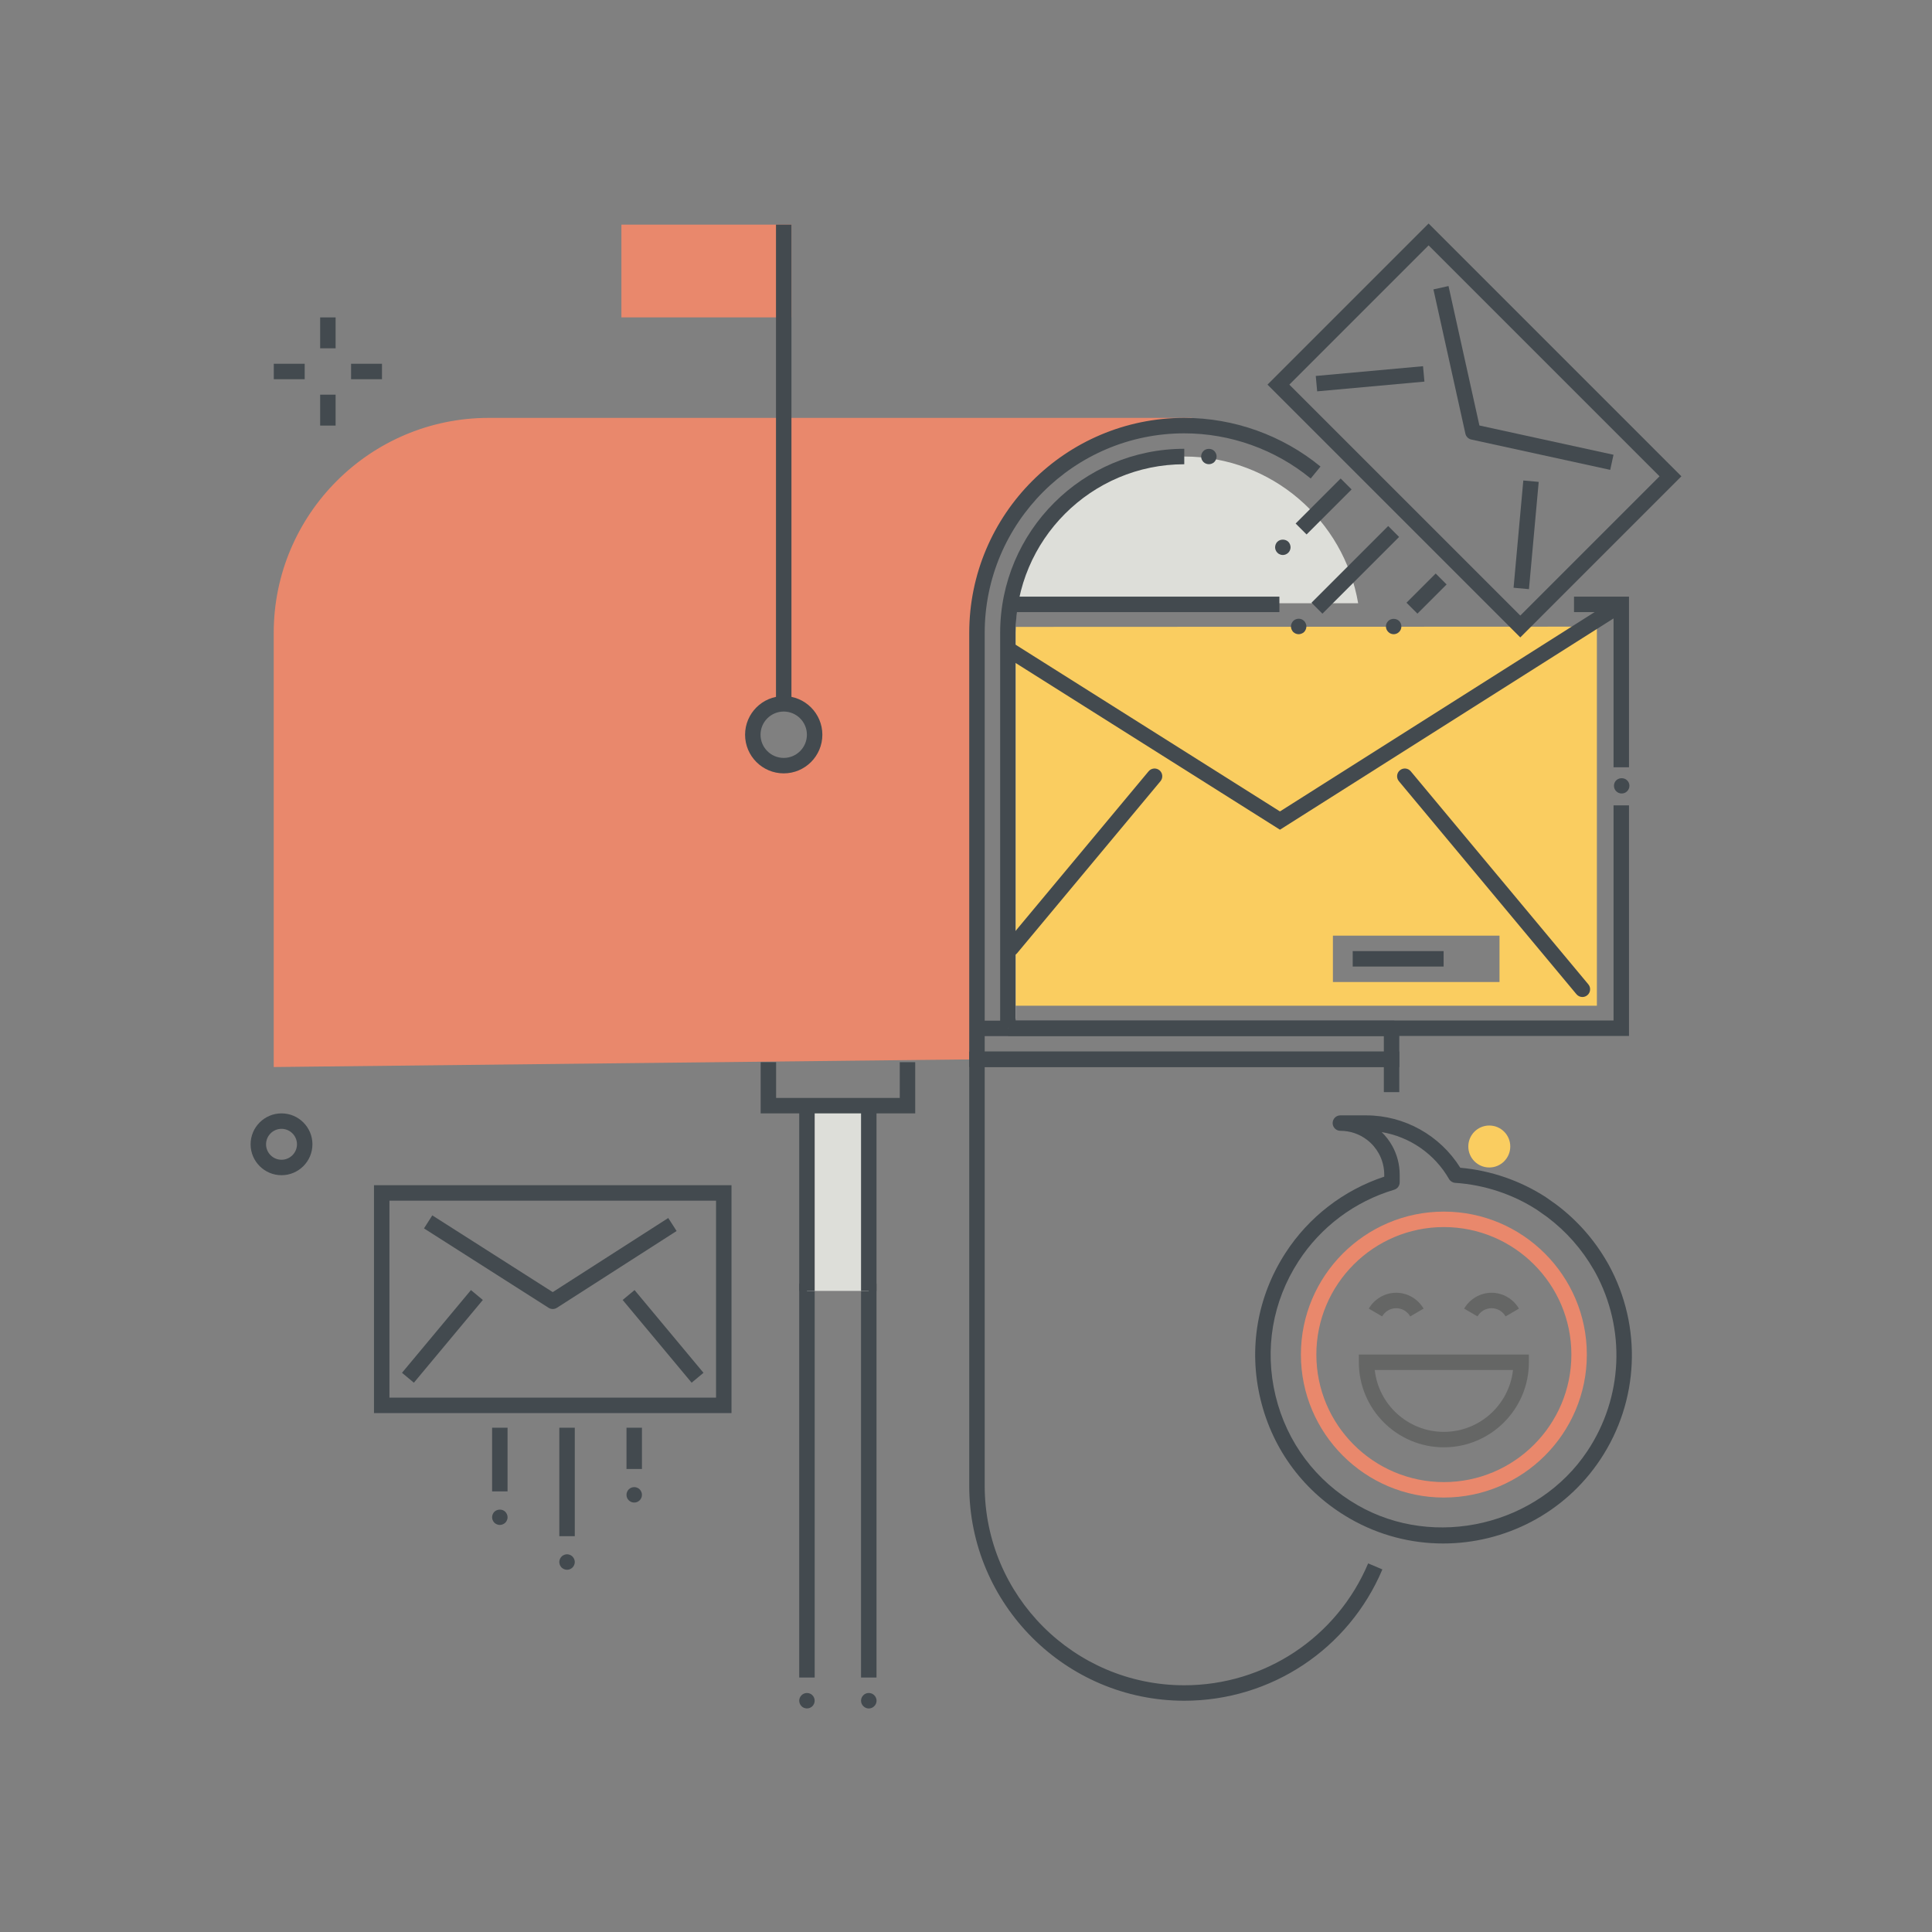 <svg xmlns="http://www.w3.org/2000/svg" width="250" height="250" viewBox="0 0 250 250">
  <rect x="0" y="0" width="250" height="250" fill="#808080" stroke="none"/>
  <g fill="none" fill-rule="evenodd">
    <polyline fill="#FACD60" points="130.431 81.119 130.431 84.18 165.653 105.51 205.305 81.088 130.431 81.119"/>
    <path fill="#FACD60" d="M172.478,127.071 L194.035,127.071 L194.035,121.071 L172.478,121.071 L172.478,127.071 Z M165.626,106.196 L130.431,84.09 L130.431,130.141 L206.636,130.141 L206.636,79.946 L165.626,106.196 Z"/>
    <path fill="#434A4F" d="M104.417 221.067C104.358 221.067 104.288 221.067 104.227 221.047 104.158 221.037 104.097 221.017 104.038 220.997 103.977 220.967 103.917 220.937 103.868 220.907 103.807 220.867 103.757 220.827 103.717 220.777 103.618 220.687 103.547 220.577 103.498 220.457 103.448 220.327 103.417 220.207 103.417 220.067 103.417 219.937 103.448 219.807 103.498 219.687 103.547 219.567 103.618 219.457 103.717 219.367 103.988 219.087 104.438 218.997 104.797 219.147 104.858 219.177 104.917 219.207 104.977 219.237 105.028 219.277 105.078 219.317 105.127 219.367 105.307 219.547 105.417 219.807 105.417 220.067 105.417 220.337 105.307 220.587 105.127 220.777 105.038 220.867 104.927 220.947 104.797 220.997 104.677 221.047 104.547 221.067 104.417 221.067M112.427 221.077C112.158 221.077 111.898 220.967 111.717 220.777 111.528 220.597 111.417 220.337 111.417 220.067 111.417 219.807 111.528 219.547 111.717 219.367 111.757 219.317 111.818 219.277 111.868 219.237 111.917 219.207 111.977 219.177 112.038 219.147 112.097 219.127 112.167 219.107 112.227 219.087 112.547 219.027 112.898 219.127 113.127 219.367 113.318 219.547 113.427 219.807 113.427 220.067 113.427 220.337 113.318 220.597 113.127 220.777 112.948 220.967 112.688 221.077 112.427 221.077"/>
    <polygon fill="#434A4F" points="103.419 217.072 105.419 217.072 105.419 166.092 103.419 166.092"/>
    <polygon fill="#434A4F" points="111.419 217.072 113.419 217.072 113.419 166.092 111.419 166.092"/>
    <polygon fill="#DDDED9" points="104.419 167.042 112.419 167.042 112.419 143.078 104.419 143.078"/>
    <path fill="#434A4F" d="M103.419 143.32L103.419 167.042 105.419 167.042 105.419 143.339C104.752 143.332 104.085 143.323 103.419 143.32M111.419 143.504L111.419 167.042 113.419 167.042 113.419 143.297C112.787 143.525 112.11 143.537 111.419 143.504"/>
    <polyline fill="#434A4F" points="118.428 144.071 98.428 144.071 98.428 137.446 100.428 137.446 100.428 142.071 116.428 142.071 116.428 137.446 118.428 137.446 118.428 144.071"/>
    <path fill="#E9886C" d="M126.419 136.074L126.419 137.074M126.419 137.074L126.419 136.074 37.419 136.074 37.419 81.899C37.419 67.659 49.004 56.074 63.244 56.074L145.991 56.074C148.299 55.428 150.729 55.074 153.243 55.074 153.581 55.074 153.91 55.106 154.244 55.118L154.244 54.074 63.244 54.074C47.901 54.074 35.419 66.556 35.419 81.899L35.419 138.074"/>
    <path fill="#E9886C" d="M101.412,99.074 C99.203,99.074 97.412,97.283 97.412,95.074 C97.412,92.865 99.203,91.074 101.412,91.074 C103.622,91.074 105.412,92.865 105.412,95.074 C105.412,97.283 103.622,99.074 101.412,99.074 Z M63.243,55.074 C48.429,55.074 36.419,67.084 36.419,81.899 L36.419,137.074 L126.419,137.074 L126.419,81.899 C126.419,67.084 138.429,55.074 153.243,55.074 L63.243,55.074 Z"/>
    <path fill="#434A4F" d="M181.068,138.074 L125.419,138.074 L125.419,81.899 C125.419,66.556 137.901,54.074 153.244,54.074 C159.66,54.074 165.92,56.311 170.873,60.371 L169.605,61.918 C165.009,58.15 159.199,56.074 153.244,56.074 C139.004,56.074 127.419,67.659 127.419,81.899 L127.419,136.074 L179.068,136.074 L179.068,132.946 L181.068,132.946 L181.068,138.074"/>
    <path fill="#434A4F" d="M153.244,220.074 C137.901,220.074 125.419,207.593 125.419,192.25 L125.419,136.074 L181.068,136.074 L181.068,141.317 L179.068,141.317 L179.068,138.074 L127.419,138.074 L127.419,192.25 C127.419,206.49 139.004,218.074 153.244,218.074 C163.647,218.074 172.987,211.883 177.039,202.302 L178.88,203.081 C174.515,213.404 164.452,220.074 153.244,220.074"/>
    <path fill="#FFFFFE" d="M126.419,133.074 L180.419,133.074"/>
    <polygon fill="#434A4F" points="126.419 134.074 180.419 134.074 180.419 132.074 126.419 132.074"/>
    <path fill="#DDDED9" d="M131.43,131.821 L131.43,78.06 L175.745,78.06 C173.915,67.296 164.521,59.074 153.243,59.074 C140.658,59.074 130.419,69.313 130.419,81.899 L130.419,133.074 L131.43,131.821"/>
    <polyline fill="#434A4F" points="210.792 134.052 130.465 134.052 130.465 132.052 208.792 132.052 208.792 104.214 210.792 104.214 210.792 134.052"/>
    <polyline fill="#434A4F" points="210.792 99.285 208.792 99.285 208.792 79.205 203.677 79.205 203.677 77.205 210.792 77.205 210.792 99.285"/>
    <polygon fill="#434A4F" points="130.465 79.205 165.553 79.205 165.553 77.205 130.465 77.205"/>
    <polyline fill="#434A4F" points="165.627 107.364 129.993 84.89 131.059 83.199 165.625 104.998 209.256 77.36 210.327 79.05 165.627 107.364"/>
    <path fill="#434A4F" d="M204.761 129.012C204.474 129.012 204.19 128.889 203.992 128.652L181.015 101.085C180.662 100.661 180.719 100.031 181.143 99.677 181.57 99.323 182.198 99.381 182.552 99.805L205.529 127.372C205.882 127.796 205.825 128.427 205.401 128.78 205.213 128.936 204.987 129.012 204.761 129.012M209.847 102.677C209.578 102.677 209.328 102.577 209.137 102.387 208.948 102.207 208.847 101.947 208.847 101.677 208.847 101.417 208.948 101.157 209.137 100.977 209.517 100.607 210.177 100.607 210.547 100.977 210.738 101.157 210.847 101.417 210.847 101.677 210.847 101.947 210.738 102.207 210.547 102.387 210.368 102.577 210.108 102.677 209.847 102.677"/>
    <polygon fill="#42494E" points="175.04 125.072 186.803 125.072 186.803 123.072 175.04 123.072"/>
    <path fill="#434A4F" d="M130.833,123.719 C130.607,123.719 130.38,123.643 130.193,123.487 C129.769,123.134 129.711,122.503 130.065,122.079 L148.629,99.805 C148.983,99.381 149.613,99.323 150.039,99.677 C150.462,100.031 150.52,100.661 150.167,101.085 L131.602,123.359 C131.404,123.596 131.12,123.719 130.833,123.719"/>
    <path fill="#434A4F" d="M131.419 133.074L129.419 133.074 129.419 81.899C129.419 68.762 140.107 58.074 153.244 58.074L153.244 60.074C141.209 60.074 131.419 69.865 131.419 81.899L131.419 133.074M50.395 180.85L92.656 180.85 92.656 155.368 50.395 155.368 50.395 180.85zM48.395 182.85L94.656 182.85 94.656 153.368 48.395 153.368 48.395 182.85z"/>
    <path fill="#434A4F" d="M71.525,169.386 C71.338,169.386 71.152,169.334 70.988,169.229 L54.865,158.954 L55.939,157.268 L71.523,167.199 L86.472,157.609 L87.552,159.292 L72.065,169.228 C71.9,169.333 71.712,169.386 71.525,169.386"/>
    <polyline fill="#434A4F" points="89.496 178.921 80.573 168.215 82.11 166.935 91.033 177.641 89.496 178.921"/>
    <polyline fill="#434A4F" points="53.555 178.921 52.018 177.641 60.941 166.935 62.478 168.215 53.555 178.921"/>
    <polygon fill="#434A4F" points="72.376 198.782 74.376 198.782 74.376 184.746 72.376 184.746"/>
    <path fill="#434A4F" d="M73.377,203.127 C73.108,203.127 72.858,203.017 72.667,202.837 C72.618,202.787 72.578,202.737 72.547,202.677 C72.507,202.627 72.477,202.567 72.448,202.507 C72.427,202.447 72.408,202.387 72.398,202.317 C72.377,202.257 72.377,202.187 72.377,202.127 C72.377,202.057 72.377,201.997 72.398,201.927 C72.408,201.867 72.427,201.807 72.448,201.747 C72.477,201.687 72.507,201.627 72.547,201.567 C72.578,201.517 72.618,201.467 72.667,201.417 C72.898,201.187 73.248,201.077 73.568,201.147 C73.637,201.157 73.698,201.177 73.757,201.207 C73.818,201.227 73.877,201.257 73.927,201.297 C73.988,201.327 74.038,201.377 74.078,201.417 C74.267,201.607 74.377,201.867 74.377,202.127 C74.377,202.387 74.267,202.647 74.078,202.837 C74.038,202.877 73.988,202.917 73.927,202.957 C73.877,202.997 73.818,203.027 73.757,203.047 C73.698,203.077 73.637,203.097 73.568,203.107 C73.507,203.117 73.438,203.127 73.377,203.127"/>
    <polygon fill="#434A4F" points="81.068 190.085 83.068 190.085 83.068 184.746 81.068 184.746"/>
    <path fill="#434A4F" d="M82.068,194.427 C81.938,194.427 81.807,194.407 81.688,194.357 C81.568,194.307 81.457,194.227 81.358,194.137 C81.318,194.087 81.267,194.037 81.238,193.987 C81.198,193.937 81.167,193.877 81.148,193.817 C81.118,193.757 81.097,193.687 81.087,193.627 C81.078,193.567 81.068,193.497 81.068,193.427 C81.068,193.167 81.177,192.907 81.358,192.727 C81.457,192.627 81.557,192.557 81.688,192.507 C81.927,192.407 82.207,192.407 82.448,192.507 C82.578,192.557 82.677,192.627 82.778,192.727 C82.957,192.907 83.068,193.167 83.068,193.427 C83.068,193.497 83.057,193.567 83.047,193.627 C83.038,193.687 83.017,193.757 82.988,193.817 C82.967,193.877 82.938,193.927 82.898,193.987 C82.858,194.037 82.818,194.087 82.778,194.137 C82.677,194.227 82.568,194.307 82.448,194.357 C82.328,194.407 82.198,194.427 82.068,194.427"/>
    <polygon fill="#434A4F" points="63.678 192.984 65.678 192.984 65.678 184.746 63.678 184.746"/>
    <path fill="#434A4F" d="M64.677,197.327 C64.417,197.327 64.158,197.217 63.967,197.037 C63.927,196.987 63.887,196.937 63.847,196.887 C63.807,196.827 63.778,196.767 63.757,196.707 C63.727,196.647 63.707,196.587 63.698,196.527 C63.688,196.457 63.677,196.397 63.677,196.327 C63.677,196.197 63.707,196.067 63.757,195.947 C63.807,195.827 63.877,195.717 63.967,195.627 C64.337,195.257 65.017,195.247 65.387,195.627 C65.477,195.717 65.547,195.827 65.597,195.947 C65.658,196.067 65.677,196.197 65.677,196.327 C65.677,196.397 65.677,196.457 65.658,196.527 C65.648,196.587 65.627,196.647 65.597,196.707 C65.578,196.767 65.547,196.827 65.507,196.887 C65.477,196.937 65.427,196.987 65.387,197.037 C65.198,197.217 64.938,197.327 64.677,197.327"/>
    <polygon fill="#E9886C" points="80.41 41.069 102.413 41.069 102.413 29.068 80.41 29.068"/>
    <polygon fill="#434A4F" points="100.413 91.893 102.413 91.893 102.413 29.067 100.413 29.067"/>
    <path fill="#434A4F" d="M101.413,92.074 C99.758,92.074 98.413,93.42 98.413,95.074 C98.413,96.729 99.758,98.074 101.413,98.074 C103.067,98.074 104.413,96.729 104.413,95.074 C104.413,93.42 103.067,92.074 101.413,92.074 Z M101.413,100.074 C98.656,100.074 96.413,97.831 96.413,95.074 C96.413,92.318 98.656,90.074 101.413,90.074 C104.169,90.074 106.413,92.318 106.413,95.074 C106.413,97.831 104.169,100.074 101.413,100.074 Z"/>
    <polygon fill="#434A4F" points="41.428 45.071 43.428 45.071 43.428 41.071 41.428 41.071"/>
    <polygon fill="#434A4F" points="41.428 55.071 43.428 55.071 43.428 51.071 41.428 51.071"/>
    <polygon fill="#434A4F" points="45.428 49.071 49.428 49.071 49.428 47.071 45.428 47.071"/>
    <polygon fill="#434A4F" points="35.428 49.071 39.428 49.071 39.428 47.071 35.428 47.071"/>
    <path fill="#FACD60" d="M189.999,148.356 C189.999,146.857 191.215,145.642 192.714,145.642 C194.213,145.642 195.428,146.857 195.428,148.356 C195.428,149.856 194.213,151.071 192.714,151.071 C191.215,151.071 189.999,149.856 189.999,148.356"/>
    <path fill="#434A4F" d="M36.428 146.071C35.326 146.071 34.428 146.968 34.428 148.071 34.428 149.174 35.326 150.071 36.428 150.071 37.531 150.071 38.428 149.174 38.428 148.071 38.428 146.968 37.531 146.071 36.428 146.071zM36.428 152.071C34.222 152.071 32.428 150.276 32.428 148.071 32.428 145.865 34.222 144.071 36.428 144.071 38.634 144.071 40.428 145.865 40.428 148.071 40.428 150.276 38.634 152.071 36.428 152.071zM156.427 60.067C156.167 60.067 155.908 59.967 155.717 59.777 155.538 59.587 155.427 59.337 155.427 59.067 155.427 58.937 155.458 58.807 155.507 58.687 155.557 58.567 155.627 58.457 155.717 58.367 156.087 57.987 156.767 57.987 157.137 58.367 157.227 58.457 157.297 58.567 157.347 58.687 157.398 58.807 157.427 58.937 157.427 59.067 157.427 59.337 157.318 59.587 157.137 59.777 156.948 59.967 156.688 60.067 156.427 60.067M166.842 49.77L196.725 79.653 214.744 61.634 184.861 31.751 166.842 49.77zM196.725 82.481L164.014 49.77 184.861 28.923 217.572 61.634 196.725 82.481z"/>
    <path fill="#434A4F" d="M208.361,60.8 L190.384,56.875 C190.003,56.792 189.706,56.495 189.621,56.115 L185.485,37.448 L187.438,37.015 L191.435,55.058 L208.787,58.846 L208.361,60.8"/>
    <polyline fill="#434A4F" points="197.847 76.236 195.855 76.055 197.116 62.175 199.108 62.356 197.847 76.236"/>
    <polyline fill="#434A4F" points="170.441 50.64 170.259 48.648 184.139 47.387 184.321 49.38 170.441 50.64"/>
    <polyline fill="#434A4F" points="171.12 79.407 169.706 77.993 179.63 68.068 181.044 69.482 171.12 79.407"/>
    <path fill="#434A4F" d="M168.047,82.067 C167.788,82.067 167.528,81.957 167.337,81.777 C167.248,81.677 167.177,81.567 167.127,81.447 C167.078,81.327 167.047,81.197 167.047,81.067 C167.047,80.937 167.078,80.807 167.127,80.687 C167.177,80.557 167.248,80.447 167.337,80.357 C167.618,80.077 168.057,79.987 168.427,80.137 C168.557,80.187 168.658,80.267 168.757,80.357 C168.847,80.447 168.917,80.557 168.967,80.687 C169.017,80.807 169.047,80.937 169.047,81.067 C169.047,81.197 169.017,81.327 168.967,81.447 C168.917,81.567 168.847,81.677 168.757,81.777 C168.658,81.867 168.557,81.937 168.427,81.987 C168.307,82.037 168.177,82.067 168.047,82.067"/>
    <polyline fill="#434A4F" points="183.416 79.403 182.001 77.989 185.777 74.214 187.191 75.628 183.416 79.403"/>
    <path fill="#434A4F" d="M180.337,82.067 C180.078,82.067 179.818,81.957 179.637,81.767 C179.448,81.587 179.337,81.327 179.337,81.067 C179.337,80.797 179.448,80.537 179.637,80.357 C180.007,79.987 180.677,79.987 181.047,80.357 C181.238,80.537 181.337,80.797 181.337,81.067 C181.337,81.327 181.238,81.587 181.047,81.767 C180.868,81.957 180.608,82.067 180.337,82.067"/>
    <polyline fill="#434A4F" points="169.07 69.157 167.656 67.743 173.481 61.918 174.895 63.332 169.07 69.157"/>
    <path fill="#434A4F" d="M165.998 71.817C165.927 71.817 165.868 71.807 165.797 71.797 165.738 71.787 165.677 71.767 165.618 71.737 165.557 71.717 165.498 71.677 165.438 71.647 165.387 71.607 165.337 71.567 165.288 71.517 165.108 71.337 164.998 71.077 164.998 70.817 164.998 70.687 165.028 70.557 165.078 70.427 165.127 70.307 165.198 70.197 165.288 70.107 165.658 69.737 166.328 69.737 166.708 70.107 166.797 70.197 166.868 70.307 166.917 70.427 166.967 70.557 166.998 70.687 166.998 70.817 166.998 71.077 166.887 71.337 166.708 71.517 166.517 71.707 166.257 71.817 165.998 71.817M178.79 146.494C179.331 147.019 179.79 147.618 180.16 148.285 180.788 149.417 181.12 150.703 181.12 152.003L181.12 152.992C181.12 153.435 180.829 153.824 180.405 153.951 175.303 155.47 170.906 158.759 168.024 163.211 164.656 168.411 163.602 174.594 165.057 180.618 166.51 186.64 170.279 191.665 175.668 194.767 185.671 200.525 199.016 197.379 205.413 187.755 210.02 180.825 210.412 171.978 206.435 164.664L206.236 164.317C204.701 161.644 202.676 159.348 200.216 157.492L198.915 156.572C195.767 154.534 192.085 153.312 188.301 153.06 187.967 153.038 187.667 152.85 187.5 152.559 185.638 149.307 182.411 147.096 178.79 146.494zM186.747 199.727C182.627 199.727 178.464 198.684 174.67 196.5 168.801 193.121 164.697 187.648 163.113 181.088 161.528 174.524 162.676 167.789 166.344 162.124 169.35 157.482 173.866 154.001 179.12 152.259L179.12 152.003C179.12 151.041 178.875 150.091 178.411 149.255 178.031 148.571 177.524 147.981 176.903 147.503 175.904 146.735 174.708 146.328 173.444 146.327 172.891 146.327 172.444 145.88 172.444 145.327 172.444 144.775 172.892 144.327 173.444 144.327L176.782 144.328C181.73 144.328 186.347 146.912 188.96 151.106 192.898 151.454 196.716 152.767 200.037 154.916L201.397 155.878C204.097 157.915 206.3 160.413 207.969 163.32L208.174 163.677C208.179 163.683 208.182 163.691 208.186 163.698 212.525 171.667 212.1 181.309 207.079 188.862 202.416 195.875 194.662 199.727 186.747 199.727z"/>
    <path fill="#E9886C" d="M186.836,158.782 C177.739,158.782 170.336,166.184 170.336,175.282 C170.336,184.381 177.739,191.782 186.836,191.782 C195.934,191.782 203.336,184.381 203.336,175.282 C203.336,166.184 195.934,158.782 186.836,158.782 Z M186.836,193.782 C176.635,193.782 168.336,185.484 168.336,175.282 C168.336,165.081 176.635,156.782 186.836,156.782 C197.038,156.782 205.336,165.081 205.336,175.282 C205.336,185.484 197.038,193.782 186.836,193.782 Z"/>
    <path fill="#656665" d="M182.483 170.342C182.097 169.678 181.417 169.282 180.666 169.282 179.915 169.282 179.235 169.678 178.849 170.342L177.121 169.336C177.857 168.07 179.215 167.282 180.666 167.282 182.116 167.282 183.475 168.07 184.211 169.336L182.483 170.342M194.824 170.342C194.438 169.678 193.758 169.282 193.007 169.282 192.255 169.282 191.576 169.678 191.19 170.342L189.461 169.336C190.198 168.07 191.557 167.282 193.007 167.282 194.458 167.282 195.816 168.07 196.552 169.336L194.824 170.342M177.892 177.282C178.391 181.776 182.211 185.282 186.836 185.282 191.461 185.282 195.282 181.776 195.781 177.282L177.892 177.282zM186.836 187.282C180.771 187.282 175.836 182.348 175.836 176.282L175.836 175.282 197.836 175.282 197.836 176.282C197.836 182.348 192.902 187.282 186.836 187.282z"/>
  </g>
</svg>
